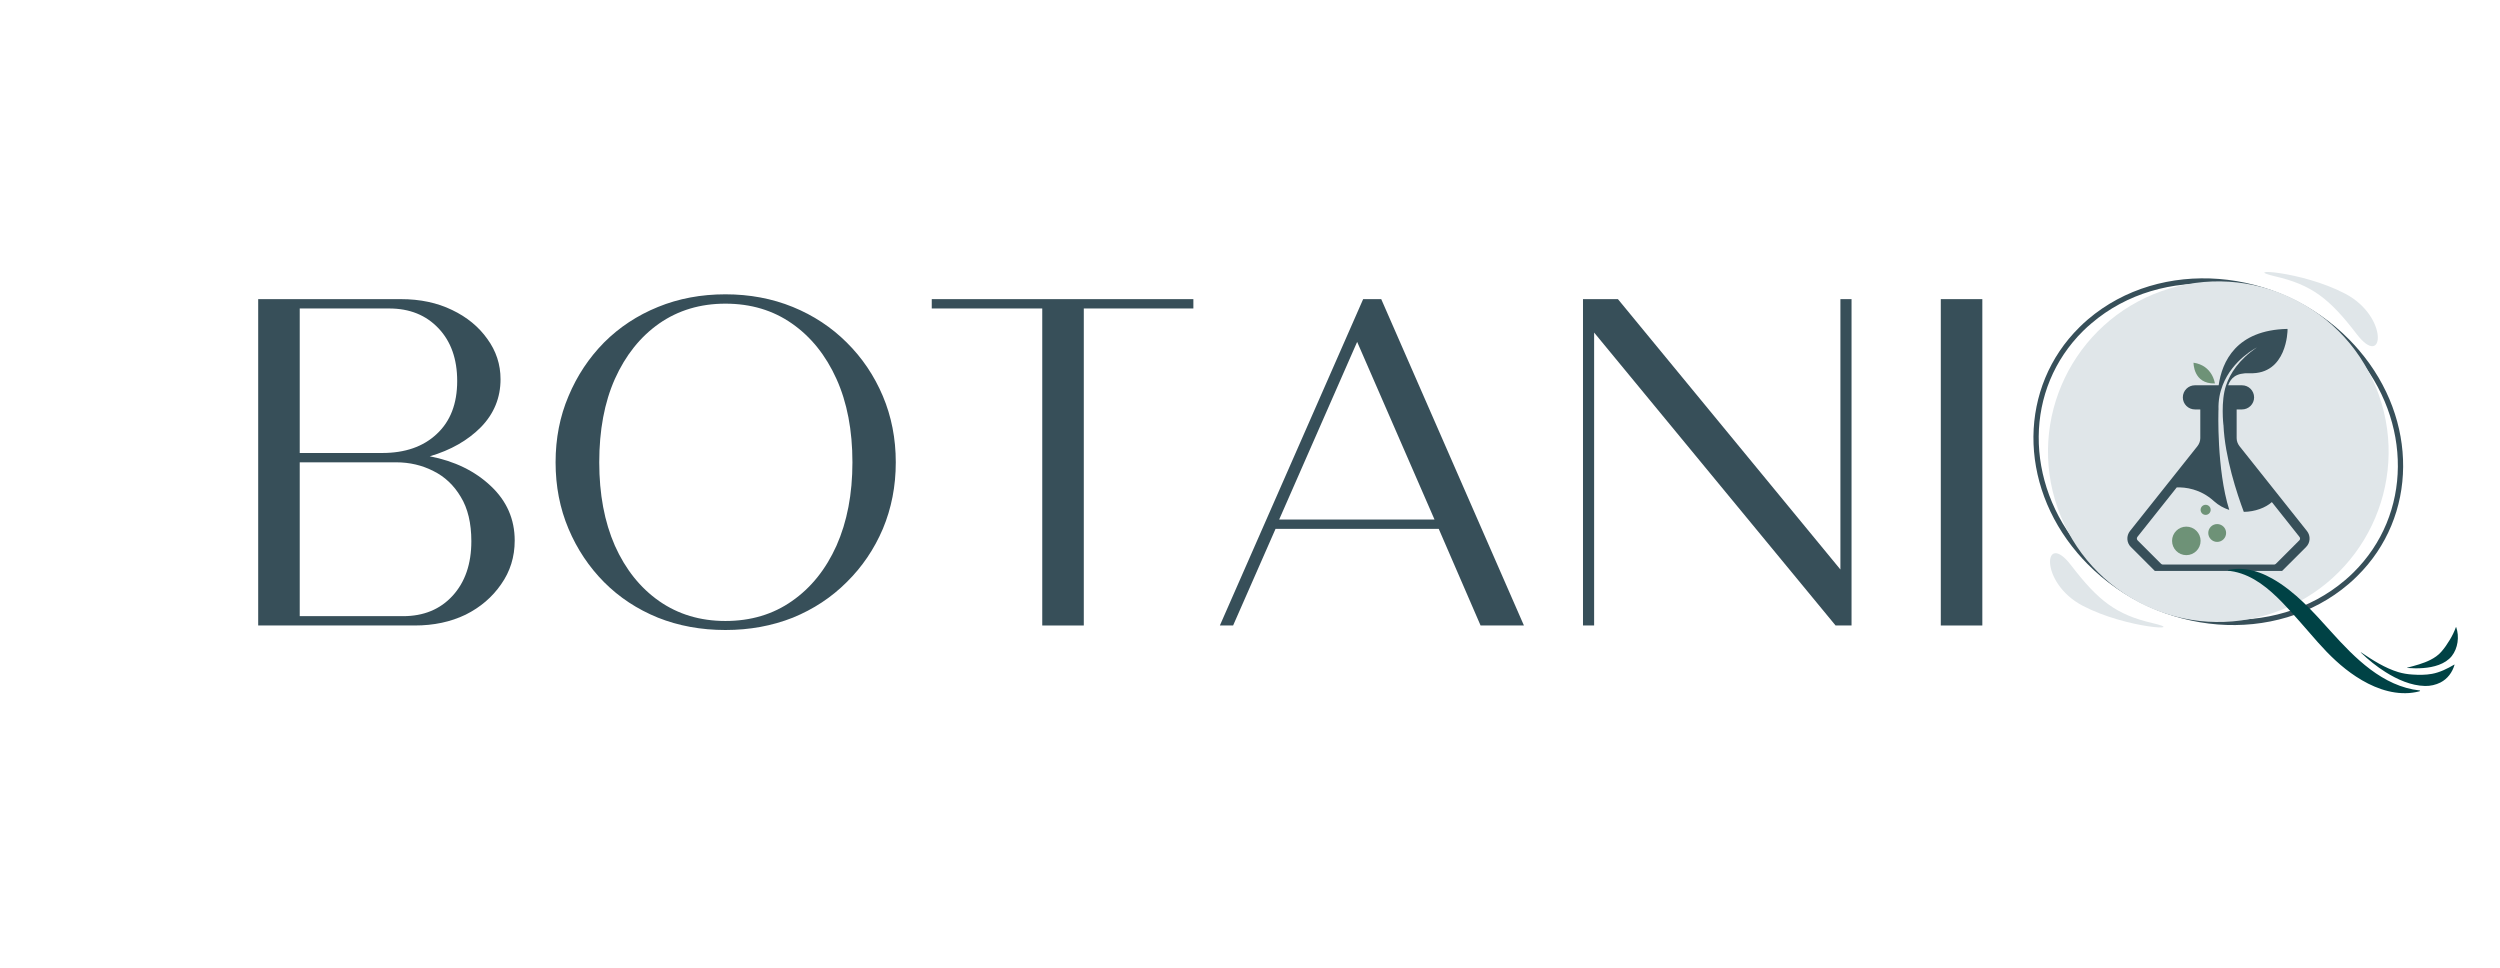 <svg xmlns="http://www.w3.org/2000/svg" xmlns:xlink="http://www.w3.org/1999/xlink" width="173" zoomAndPan="magnify" viewBox="0 0 129.75 50.25" height="67" preserveAspectRatio="xMidYMid meet" version="1.0"><defs><g/><clipPath id="083718f773"><path d="M 105.18 14 L 125 14 L 125 33 L 105.18 33 Z M 105.18 14 " clip-rule="nonzero"/></clipPath><clipPath id="f250243c70"><path d="M 110.34 17.07 L 119.949 17.07 L 119.949 29.633 L 110.34 29.633 Z M 110.34 17.07 " clip-rule="nonzero"/></clipPath><clipPath id="378d855074"><path d="M 115 29 L 128 29 L 128 36 L 115 36 Z M 115 29 " clip-rule="nonzero"/></clipPath><clipPath id="f570d13b88"><path d="M 118.301 25.887 L 128.469 33.266 L 125.434 37.453 L 115.262 30.074 Z M 118.301 25.887 " clip-rule="nonzero"/></clipPath><clipPath id="eb5d4fc4fd"><path d="M 118.301 25.887 L 128.469 33.266 L 125.434 37.453 L 115.262 30.074 Z M 118.301 25.887 " clip-rule="nonzero"/></clipPath><clipPath id="cd3389c88c"><path d="M 118.301 25.887 L 128.469 33.266 L 125.434 37.453 L 115.262 30.074 Z M 118.301 25.887 " clip-rule="nonzero"/></clipPath></defs><g clip-path="url(#083718f773)"><path fill="#374f59" d="M 108.367 16.574 C 108.215 16.703 108.066 16.84 107.926 16.98 C 106.352 18.531 105.555 20.562 105.535 22.656 C 105.52 24.746 106.281 26.898 107.82 28.703 C 107.98 28.891 108.152 29.078 108.328 29.258 C 110.195 31.152 112.645 32.215 115.098 32.41 C 117.551 32.602 120.012 31.918 121.891 30.312 C 122.043 30.184 122.191 30.047 122.332 29.906 C 123.91 28.355 124.707 26.324 124.723 24.23 C 124.738 22.141 123.977 19.988 122.438 18.184 C 122.277 17.992 122.105 17.809 121.93 17.629 C 120.062 15.734 117.613 14.668 115.16 14.477 C 112.707 14.285 110.25 14.969 108.367 16.574 Z M 108.117 17.172 C 108.254 17.039 108.395 16.906 108.547 16.781 C 110.367 15.223 112.754 14.562 115.141 14.75 C 117.527 14.938 119.918 15.977 121.734 17.82 C 121.91 17.996 122.074 18.176 122.23 18.359 C 123.727 20.113 124.465 22.203 124.449 24.227 C 124.434 26.25 123.664 28.211 122.145 29.711 C 122.008 29.848 121.863 29.98 121.715 30.105 C 119.891 31.664 117.504 32.324 115.117 32.137 C 112.73 31.949 110.344 30.91 108.523 29.066 C 108.352 28.891 108.184 28.711 108.027 28.527 C 106.531 26.773 105.793 24.684 105.809 22.656 C 105.824 20.637 106.594 18.676 108.117 17.172 " fill-opacity="1" fill-rule="nonzero"/></g><path fill="#e0e6e9" d="M 112.199 15.105 C 107.598 16.723 105.172 21.766 106.793 26.371 C 108.41 30.977 113.453 33.398 118.059 31.781 C 122.664 30.164 125.086 25.121 123.469 20.516 C 121.852 15.91 116.805 13.488 112.199 15.105 " fill-opacity="1" fill-rule="evenodd"/><path fill="#e0e6e9" d="M 111.719 32.34 C 109.836 31.902 108.91 31.191 107.488 29.336 C 106.07 27.48 105.801 30.234 108.09 31.438 C 110.383 32.637 113.602 32.773 111.719 32.34 " fill-opacity="1" fill-rule="evenodd"/><path fill="#e0e6e9" d="M 118.086 14.344 C 119.969 14.781 120.898 15.488 122.316 17.344 C 123.734 19.199 124.008 16.445 121.715 15.242 C 119.422 14.043 116.203 13.906 118.086 14.344 " fill-opacity="1" fill-rule="evenodd"/><path fill="#6e9277" d="M 114.953 19.902 C 114.953 19.902 114.84 18.969 113.844 18.824 C 113.844 18.824 113.824 19.934 114.953 19.902 " fill-opacity="1" fill-rule="nonzero"/><g clip-path="url(#f250243c70)"><path fill="#374f59" d="M 119.336 28.043 L 118.117 29.262 C 118.09 29.289 118.055 29.301 118.02 29.301 L 112.254 29.301 C 112.223 29.301 112.188 29.289 112.16 29.262 L 110.941 28.043 C 110.895 27.996 110.891 27.918 110.93 27.867 L 112.973 25.297 C 113.414 25.281 114.199 25.367 114.906 26.012 C 115.148 26.23 115.418 26.375 115.699 26.465 C 115.035 24.359 115.137 21.297 115.137 21.297 C 115.137 21.285 115.141 21.273 115.141 21.262 C 115.125 20.785 115.211 20.363 115.355 19.996 C 115.867 18.664 117.129 18.035 117.129 18.035 C 116.195 18.668 115.746 19.383 115.535 19.996 C 115.25 20.816 115.395 22.055 115.395 22.055 L 115.398 22.051 C 115.469 23.734 116.109 25.648 116.453 26.566 C 117.035 26.559 117.582 26.352 117.91 26.059 L 119.344 27.867 C 119.387 27.918 119.383 27.996 119.336 28.043 Z M 119.73 27.559 L 116.23 23.156 C 116.137 23.035 116.082 22.891 116.082 22.738 L 116.082 21.25 L 116.359 21.25 C 116.707 21.25 116.988 20.969 116.988 20.625 C 116.988 20.277 116.707 19.996 116.359 19.996 L 115.641 19.996 C 115.777 19.625 116.043 19.344 116.75 19.371 C 118.707 19.449 118.723 17.137 118.723 17.137 C 118.723 17.117 118.723 17.094 118.723 17.07 C 116.055 17.125 115.324 18.773 115.148 19.996 L 113.918 19.996 C 113.57 19.996 113.289 20.277 113.289 20.625 C 113.289 20.969 113.57 21.25 113.918 21.25 L 114.195 21.25 L 114.195 22.738 C 114.195 22.891 114.141 23.035 114.047 23.156 L 110.547 27.559 C 110.348 27.809 110.367 28.168 110.594 28.391 L 111.812 29.609 C 111.93 29.73 112.09 29.793 112.254 29.793 L 118.02 29.793 C 118.188 29.793 118.348 29.73 118.465 29.609 L 119.684 28.391 C 119.91 28.168 119.93 27.809 119.73 27.559 " fill-opacity="1" fill-rule="nonzero"/></g><path fill="#6e9277" d="M 114.211 28.07 C 114.211 28.48 113.879 28.812 113.469 28.812 C 113.062 28.812 112.73 28.48 112.73 28.07 C 112.73 27.664 113.062 27.332 113.469 27.332 C 113.879 27.332 114.211 27.664 114.211 28.07 " fill-opacity="1" fill-rule="nonzero"/><path fill="#6e9277" d="M 115.535 27.66 C 115.535 27.918 115.328 28.125 115.07 28.125 C 114.816 28.125 114.609 27.918 114.609 27.66 C 114.609 27.406 114.816 27.199 115.07 27.199 C 115.328 27.199 115.535 27.406 115.535 27.66 " fill-opacity="1" fill-rule="nonzero"/><path fill="#6e9277" d="M 114.734 26.461 C 114.734 26.605 114.617 26.723 114.473 26.723 C 114.328 26.723 114.211 26.605 114.211 26.461 C 114.211 26.316 114.328 26.199 114.473 26.199 C 114.617 26.199 114.734 26.316 114.734 26.461 " fill-opacity="1" fill-rule="nonzero"/><g clip-path="url(#378d855074)"><g clip-path="url(#f570d13b88)"><g clip-path="url(#eb5d4fc4fd)"><g clip-path="url(#cd3389c88c)"><path fill="#004245" d="M 127.461 32.551 C 127.465 32.543 127.477 32.543 127.477 32.551 C 127.648 33.039 127.566 33.648 127.246 34.051 C 126.906 34.477 126.293 34.633 125.766 34.672 C 125.492 34.695 125.215 34.688 124.938 34.668 C 124.93 34.668 124.93 34.656 124.938 34.652 C 125.348 34.543 125.762 34.438 126.141 34.246 C 126.348 34.141 126.543 34.008 126.695 33.836 C 126.867 33.645 127.016 33.422 127.148 33.203 C 127.273 32.996 127.379 32.777 127.461 32.551 Z M 127.379 34.492 C 127.387 34.488 127.395 34.492 127.391 34.5 C 127.277 34.895 127.031 35.23 126.66 35.422 C 126.418 35.543 126.137 35.609 125.859 35.602 C 125.133 35.586 124.422 35.266 123.812 34.883 C 123.348 34.594 122.922 34.246 122.527 33.867 C 122.52 33.863 122.527 33.852 122.535 33.855 C 123.141 34.262 123.777 34.672 124.473 34.883 C 124.707 34.953 124.949 34.992 125.191 35.008 C 125.531 35.031 125.883 35.035 126.219 34.973 C 126.641 34.895 127.016 34.703 127.379 34.492 Z M 125.59 35.871 C 125.582 35.879 125.516 35.891 125.504 35.895 C 125.453 35.906 125.406 35.918 125.359 35.926 C 125.25 35.945 125.141 35.961 125.031 35.969 C 124.051 36.039 123.086 35.645 122.277 35.113 C 121.531 34.625 120.891 34.004 120.305 33.344 C 119.688 32.652 119.098 31.934 118.449 31.266 C 117.754 30.551 116.953 29.875 115.953 29.668 C 115.891 29.656 115.828 29.645 115.766 29.637 C 115.746 29.633 115.605 29.625 115.629 29.594 C 115.641 29.57 115.723 29.566 115.75 29.562 C 115.805 29.551 115.863 29.543 115.918 29.539 C 116.133 29.516 116.352 29.52 116.566 29.547 C 117.051 29.609 117.512 29.793 117.934 30.031 C 119.129 30.707 120.066 31.766 120.977 32.777 C 122.211 34.148 123.66 35.625 125.586 35.836 C 125.617 35.84 125.594 35.863 125.59 35.871 Z M 125.59 35.871 " fill-opacity="1" fill-rule="nonzero"/></g></g></g></g><g fill="#374f59" fill-opacity="1"><g transform="translate(11.072, 32.463)"><g><path d="M 11.234 -8.781 C 12.523 -8.531 13.582 -8.016 14.406 -7.234 C 15.227 -6.461 15.641 -5.52 15.641 -4.406 C 15.641 -3.562 15.406 -2.805 14.938 -2.141 C 14.477 -1.473 13.863 -0.945 13.094 -0.562 C 12.32 -0.188 11.441 0 10.453 0 L 2.328 0 L 2.328 -16.938 L 9.734 -16.938 C 10.734 -16.938 11.617 -16.75 12.391 -16.375 C 13.16 -16.008 13.77 -15.508 14.219 -14.875 C 14.676 -14.25 14.906 -13.551 14.906 -12.781 C 14.906 -11.82 14.566 -10.992 13.891 -10.297 C 13.211 -9.609 12.328 -9.102 11.234 -8.781 Z M 9.125 -16.453 L 4.484 -16.453 L 4.484 -8.953 L 8.766 -8.953 C 9.953 -8.953 10.895 -9.281 11.594 -9.938 C 12.301 -10.594 12.656 -11.508 12.656 -12.688 C 12.656 -13.832 12.332 -14.742 11.688 -15.422 C 11.039 -16.109 10.188 -16.453 9.125 -16.453 Z M 9.844 -0.484 C 10.914 -0.484 11.773 -0.836 12.422 -1.547 C 13.066 -2.254 13.391 -3.195 13.391 -4.375 C 13.391 -5.312 13.207 -6.078 12.844 -6.672 C 12.488 -7.273 12.016 -7.723 11.422 -8.016 C 10.836 -8.316 10.191 -8.469 9.484 -8.469 L 4.484 -8.469 L 4.484 -0.484 Z M 9.844 -0.484 "/></g></g><g transform="translate(27.632, 32.463)"><g><path d="M 10.016 0.234 C 8.754 0.234 7.586 0.02 6.516 -0.406 C 5.441 -0.844 4.508 -1.457 3.719 -2.25 C 2.938 -3.039 2.32 -3.961 1.875 -5.016 C 1.426 -6.078 1.203 -7.227 1.203 -8.469 C 1.203 -9.707 1.426 -10.852 1.875 -11.906 C 2.32 -12.969 2.938 -13.895 3.719 -14.688 C 4.508 -15.477 5.441 -16.094 6.516 -16.531 C 7.586 -16.969 8.754 -17.188 10.016 -17.188 C 11.273 -17.188 12.441 -16.969 13.516 -16.531 C 14.586 -16.094 15.52 -15.477 16.312 -14.688 C 17.113 -13.895 17.738 -12.969 18.188 -11.906 C 18.633 -10.852 18.859 -9.707 18.859 -8.469 C 18.859 -7.227 18.633 -6.078 18.188 -5.016 C 17.738 -3.961 17.113 -3.039 16.312 -2.25 C 15.52 -1.457 14.586 -0.844 13.516 -0.406 C 12.441 0.02 11.273 0.234 10.016 0.234 Z M 10.016 -0.234 C 11.336 -0.234 12.488 -0.578 13.469 -1.266 C 14.457 -1.953 15.227 -2.91 15.781 -4.141 C 16.332 -5.379 16.609 -6.82 16.609 -8.469 C 16.609 -10.133 16.332 -11.578 15.781 -12.797 C 15.227 -14.023 14.457 -14.984 13.469 -15.672 C 12.488 -16.359 11.336 -16.703 10.016 -16.703 C 8.711 -16.703 7.566 -16.359 6.578 -15.672 C 5.598 -14.984 4.832 -14.023 4.281 -12.797 C 3.738 -11.578 3.469 -10.133 3.469 -8.469 C 3.469 -6.82 3.738 -5.379 4.281 -4.141 C 4.832 -2.91 5.598 -1.953 6.578 -1.266 C 7.566 -0.578 8.711 -0.234 10.016 -0.234 Z M 10.016 -0.234 "/></g></g><g transform="translate(47.702, 32.463)"><g><path d="M 14.234 -16.938 L 14.234 -16.453 L 8.547 -16.453 L 8.547 0 L 6.391 0 L 6.391 -16.453 L 0.656 -16.453 L 0.656 -16.938 Z M 14.234 -16.938 "/></g></g><g transform="translate(62.592, 32.463)"><g><path d="M 14.25 0 L 12.078 -5.016 L 3.609 -5.016 L 1.406 0 L 0.719 0 L 8.156 -16.938 L 9.094 -16.938 L 16.5 0 Z M 3.797 -5.5 L 11.859 -5.5 L 7.844 -14.719 Z M 3.797 -5.5 "/></g></g></g><g fill="#374f59" fill-opacity="1"><g transform="translate(79.829, 32.463)"><g><path d="M 15.688 -16.938 L 16.266 -16.938 L 16.266 0 L 15.438 0 L 2.906 -15.203 L 2.906 0 L 2.328 0 L 2.328 -16.938 L 4.141 -16.938 L 15.688 -2.906 Z M 15.688 -16.938 "/></g></g></g><g fill="#374f59" fill-opacity="1"><g transform="translate(98.399, 32.463)"><g><path d="M 2.328 0 L 2.328 -16.938 L 4.484 -16.938 L 4.484 0 Z M 2.328 0 "/></g></g></g></svg>